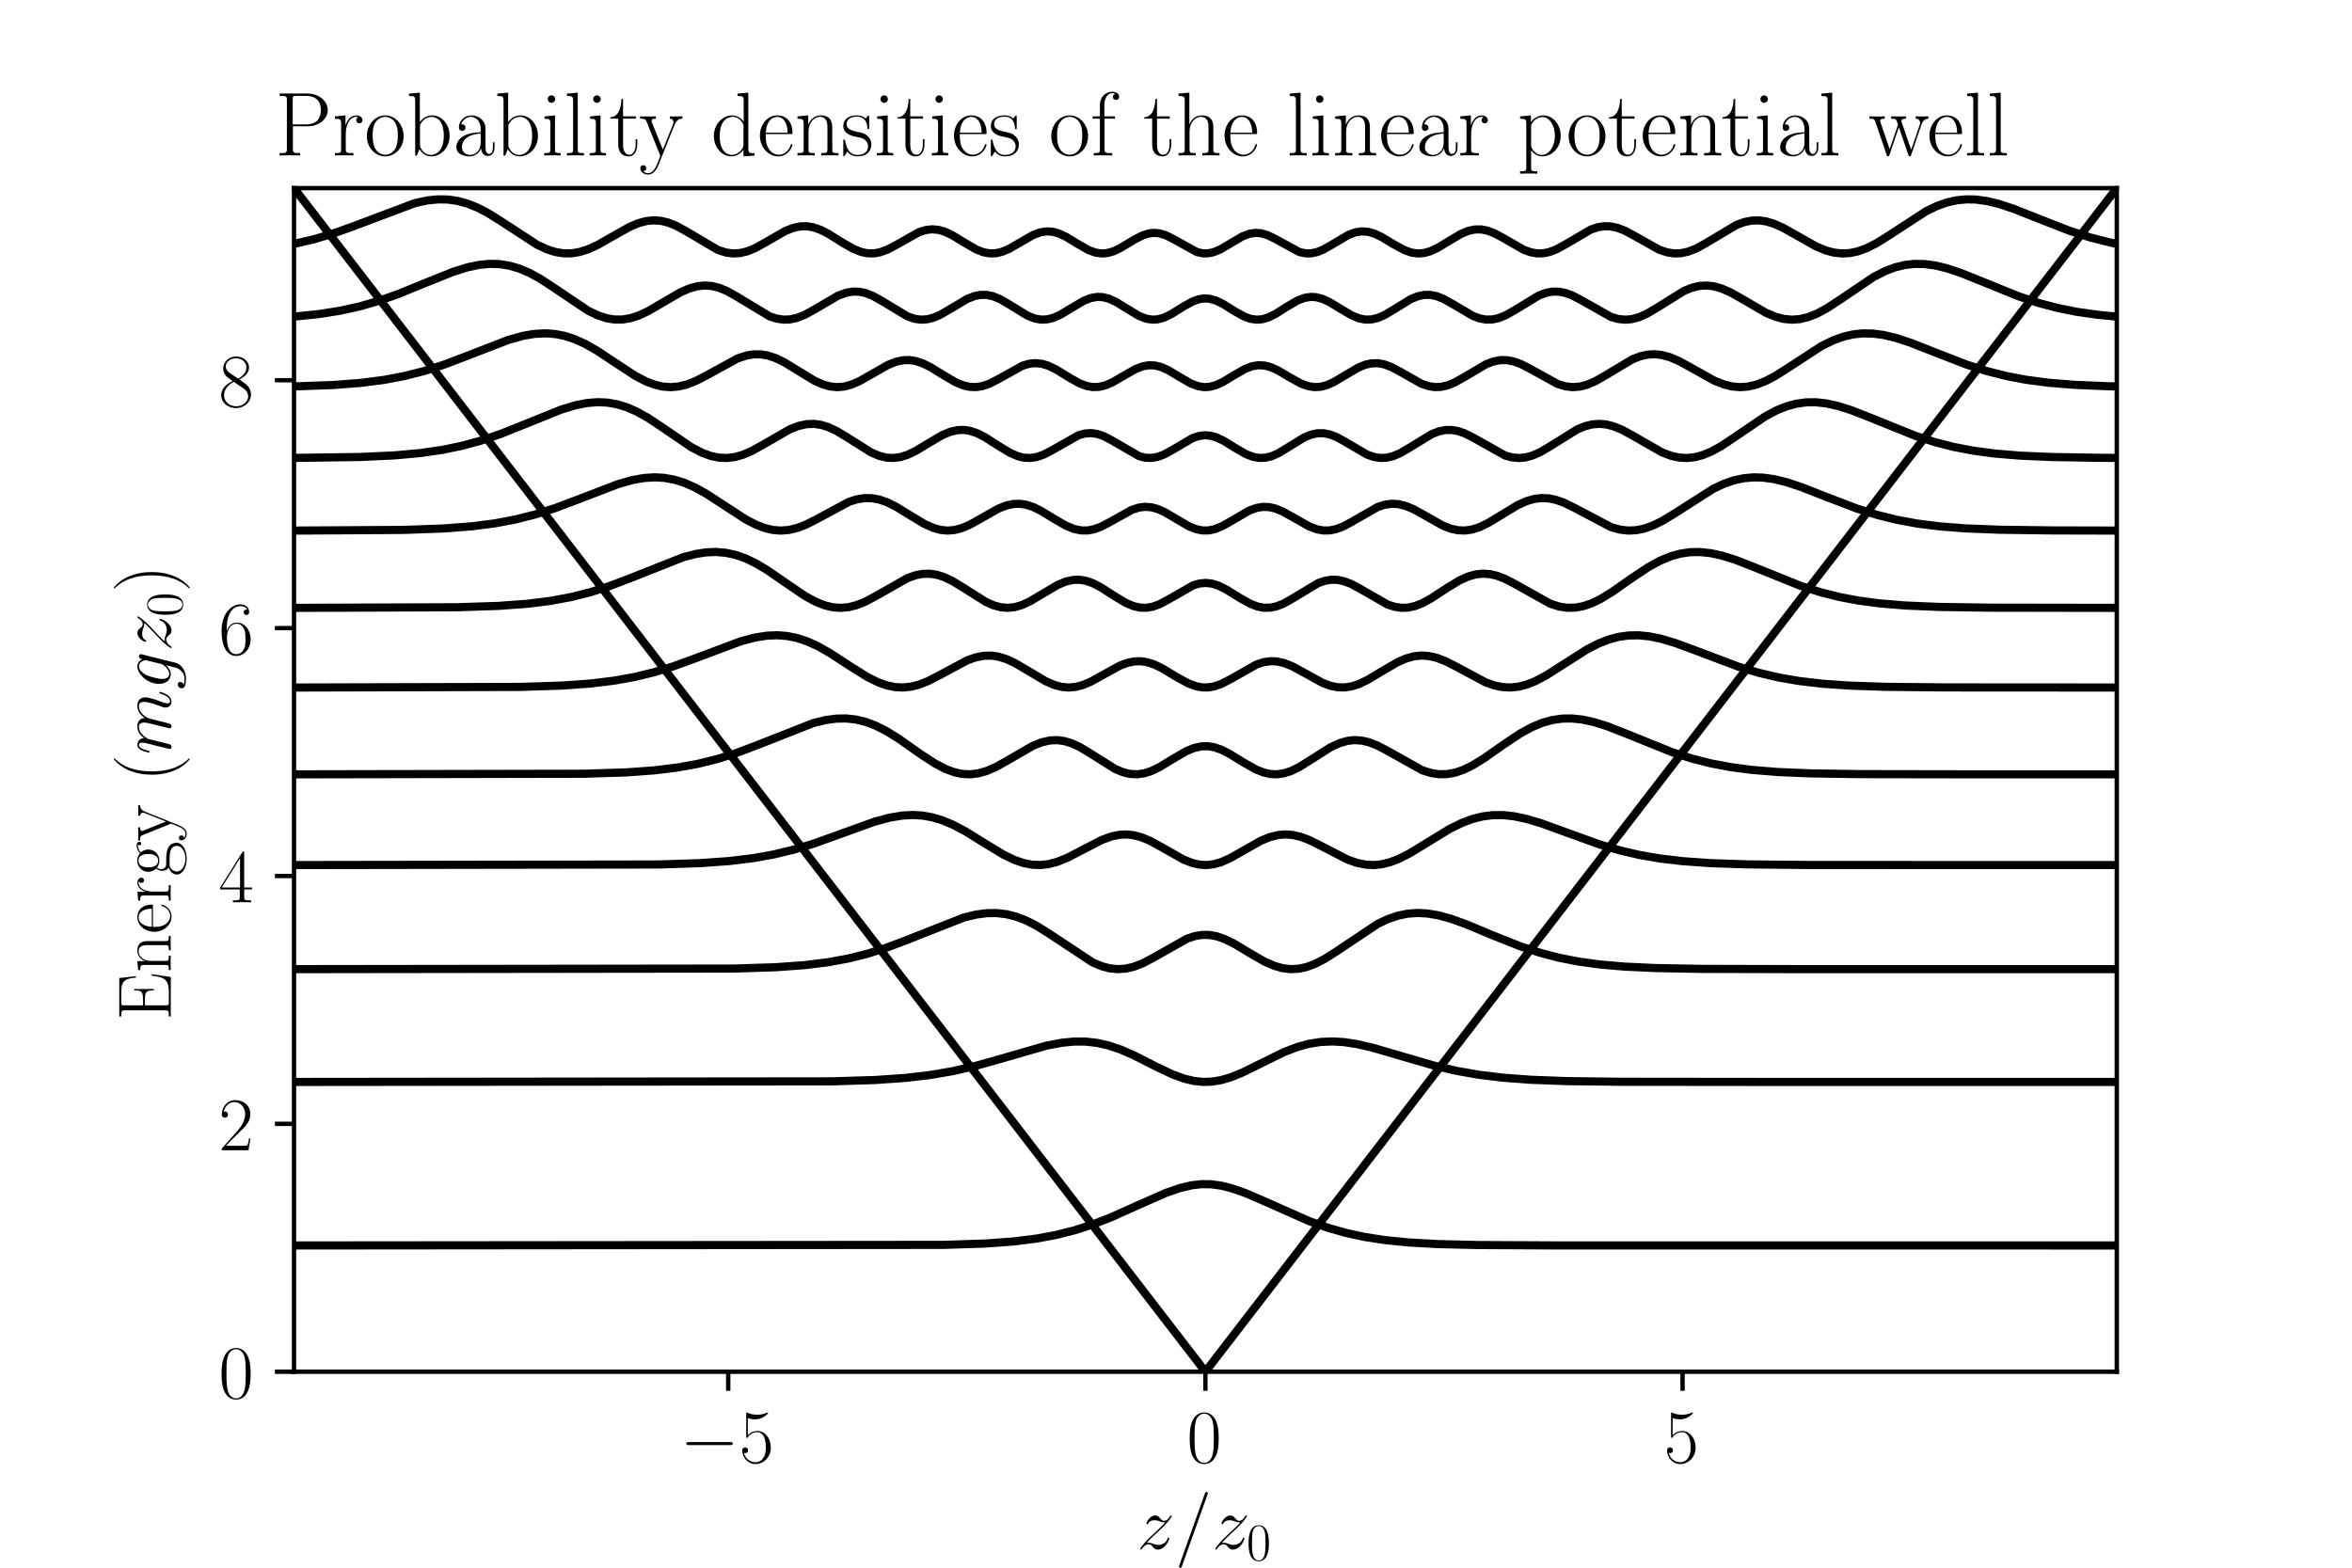 <?xml version="1.0" encoding="utf-8" standalone="no"?>
<!DOCTYPE svg PUBLIC "-//W3C//DTD SVG 1.1//EN"
  "http://www.w3.org/Graphics/SVG/1.1/DTD/svg11.dtd">
<!-- Created with matplotlib (https://matplotlib.org/) -->
<svg height="288pt" version="1.1" viewBox="0 0 432 288" width="432pt" xmlns="http://www.w3.org/2000/svg" xmlns:xlink="http://www.w3.org/1999/xlink">
 <defs>
  <style type="text/css">
*{stroke-linecap:butt;stroke-linejoin:round;}
  </style>
 </defs>
 <g id="figure_1">
  <g id="patch_1">
   <path d="M 0 288 
L 432 288 
L 432 0 
L 0 0 
z
" style="fill:#ffffff;"/>
  </g>
  <g id="axes_1">
   <g id="patch_2">
    <path d="M 54 252 
L 388.8 252 
L 388.8 34.56 
L 54 34.56 
z
" style="fill:#ffffff;"/>
   </g>
   <g id="matplotlib.axis_1">
    <g id="xtick_1">
     <g id="line2d_1">
      <defs>
       <path d="M 0 0 
L 0 3.5 
" id="md94605d45c" style="stroke:#000000;stroke-width:0.8;"/>
      </defs>
      <g>
       <use style="stroke:#000000;stroke-width:0.8;" x="133.756" xlink:href="#md94605d45c" y="252"/>
      </g>
     </g>
     <g id="text_1">
      <!-- $-5$ -->
      <defs>
       <path d="M 65.906 23 
C 67.594 23 69.406 23 69.406 25 
C 69.406 27 67.594 27 65.906 27 
L 11.797 27 
C 10.094 27 8.297 27 8.297 25 
C 8.297 23 10.094 23 11.797 23 
z
" id="CMSY10-0"/>
       <path d="M 11.406 58.594 
C 12.406 58.188 16.5 56.891 20.703 56.891 
C 30 56.891 35.094 61.891 38 64.688 
C 38 65.484 38 66 37.406 66 
C 37.297 66 37.094 66 36.297 65.594 
C 32.797 64.094 28.703 63 23.703 63 
C 20.703 63 16.203 63.359 11.297 65.484 
C 10.203 66 10 66 9.906 66 
C 9.406 66 9.297 65.891 9.297 63.906 
L 9.297 34.859 
C 9.297 33.016 9.297 32.5 10.297 32.5 
C 10.797 32.5 11 32.703 11.5 33.422 
C 14.703 38.047 19.094 40 24.094 40 
C 27.594 40 35.094 37.734 35.094 20.203 
C 35.094 16.984 35.094 11.188 32.094 6.594 
C 29.594 2.484 25.703 0.391 21.406 0.391 
C 14.797 0.391 8.094 4.984 6.297 12.688 
C 6.703 12.594 7.5 12.391 7.906 12.391 
C 9.203 12.391 11.703 13.094 11.703 16.188 
C 11.703 18.891 9.797 20 7.906 20 
C 5.594 20 4.094 18.594 4.094 15.797 
C 4.094 7.094 11 -2 21.594 -2 
C 31.906 -2 41.703 6.891 41.703 19.797 
C 41.703 32.094 33.906 41.594 24.203 41.594 
C 19.094 41.594 14.797 39.688 11.406 36 
z
" id="CMR17-53"/>
      </defs>
      <g transform="translate(124.918 268.686)scale(0.14 -0.14)">
       <use transform="scale(0.996)" xlink:href="#CMSY10-0"/>
       <use transform="translate(77.487 0)scale(0.996)" xlink:href="#CMR17-53"/>
      </g>
     </g>
    </g>
    <g id="xtick_2">
     <g id="line2d_2">
      <g>
       <use style="stroke:#000000;stroke-width:0.8;" x="221.4" xlink:href="#md94605d45c" y="252"/>
      </g>
     </g>
     <g id="text_2">
      <!-- $0$ -->
      <defs>
       <path d="M 42 31.844 
C 42 37.969 41.906 48.422 37.703 56.453 
C 34 63.484 28.094 66 22.906 66 
C 18.094 66 12 63.781 8.203 56.562 
C 4.203 49.016 3.797 39.672 3.797 31.844 
C 3.797 26.109 3.906 17.375 7 9.734 
C 11.297 -0.609 19 -2 22.906 -2 
C 27.5 -2 34.5 -0.109 38.594 9.438 
C 41.594 16.375 42 24.5 42 31.844 
z
M 22.906 -0.406 
C 16.5 -0.406 12.703 5.125 11.297 12.75 
C 10.203 18.688 10.203 27.328 10.203 32.953 
C 10.203 40.688 10.203 47.109 11.5 53.234 
C 13.406 61.781 19 64.391 22.906 64.391 
C 27 64.391 32.297 61.672 34.203 53.438 
C 35.5 47.719 35.594 40.984 35.594 32.953 
C 35.594 26.422 35.594 18.375 34.406 12.453 
C 32.297 1.5 26.406 -0.406 22.906 -0.406 
z
" id="CMR17-48"/>
      </defs>
      <g transform="translate(217.986 268.686)scale(0.14 -0.14)">
       <use transform="scale(0.996)" xlink:href="#CMR17-48"/>
      </g>
     </g>
    </g>
    <g id="xtick_3">
     <g id="line2d_3">
      <g>
       <use style="stroke:#000000;stroke-width:0.8;" x="309.044" xlink:href="#md94605d45c" y="252"/>
      </g>
     </g>
     <g id="text_3">
      <!-- $5$ -->
      <g transform="translate(305.63 268.686)scale(0.14 -0.14)">
       <use transform="scale(0.996)" xlink:href="#CMR17-53"/>
      </g>
     </g>
    </g>
    <g id="text_4">
     <!-- $z/z_0$ -->
     <defs>
      <path d="M 12.703 7.594 
C 17 12.641 20.5 15.859 25.5 20.516 
C 31.5 25.891 34.094 28.469 35.5 30.031 
C 42.5 37.047 46 42.391 46 43.188 
C 46 44 45.203 44 45 44 
C 44.297 44 44.094 43.594 43.594 42.891 
C 41.094 38.594 38.703 37 36.094 37 
C 34 37 32.906 37.547 31 39.797 
C 28.906 42.297 27.203 44 24.297 44 
C 17 44 12.594 35.391 12.594 33.234 
C 12.594 32.922 12.703 32.297 13.594 32.297 
C 14.406 32.297 14.5 32.719 14.797 33.438 
C 16.5 37.297 21.297 37.734 23.203 37.734 
C 25.297 37.734 27.297 37.297 29.406 36.594 
C 33.203 34.984 34.797 34.984 35.797 34.984 
C 36.5 34.984 36.906 34.984 37.406 35.094 
C 34.094 31.062 28.703 26.094 24.203 21.859 
L 14.094 12.234 
C 8 5.938 4.297 0.5 4.297 -0.203 
C 4.297 -0.812 4.797 -1 5.406 -1 
C 6 -1 6.094 -0.906 6.797 0.297 
C 8.406 2.797 11.594 6 15.297 6 
C 17.406 6 18.406 5.562 20.406 3.297 
C 22.297 1.094 24 -1 27.203 -1 
C 37 -1 42.594 11.297 42.594 13.688 
C 42.594 14.094 42.5 14.719 41.5 14.719 
C 40.703 14.719 40.594 14.297 40.297 13.266 
C 38.094 7.188 32.203 5.25 28.297 5.25 
C 26.203 5.25 24.203 5.688 22.094 6.391 
C 18.094 8 17 8 15.703 8 
C 14.703 8 13.594 8 12.703 7.594 
z
" id="CMMI12-122"/>
      <path d="M 42.906 71.297 
C 42.906 71.391 43.5 72.891 43.5 73.094 
C 43.5 74.297 42.5 75 41.703 75 
C 41.203 75 40.297 75 39.5 72.797 
L 6 -21.312 
C 6 -21.406 5.406 -22.906 5.406 -23.109 
C 5.406 -24.312 6.406 -25 7.203 -25 
C 7.797 -25 8.703 -24.906 9.406 -22.812 
z
" id="CMMI12-61"/>
     </defs>
     <g transform="translate(208.822 286.634)scale(0.14 -0.14)">
      <use transform="translate(0 14.944)scale(0.996)" xlink:href="#CMMI12-122"/>
      <use transform="translate(49.755 14.944)scale(0.996)" xlink:href="#CMMI12-61"/>
      <use transform="translate(98.53 14.944)scale(0.996)" xlink:href="#CMMI12-122"/>
      <use transform="translate(143.846 0)scale(0.697)" xlink:href="#CMR17-48"/>
     </g>
    </g>
   </g>
   <g id="matplotlib.axis_2">
    <g id="ytick_1">
     <g id="line2d_4">
      <defs>
       <path d="M 0 0 
L -3.5 0 
" id="md2add323b4" style="stroke:#000000;stroke-width:0.8;"/>
      </defs>
      <g>
       <use style="stroke:#000000;stroke-width:0.8;" x="54" xlink:href="#md2add323b4" y="252"/>
      </g>
     </g>
     <g id="text_5">
      <!-- $0$ -->
      <g transform="translate(40.172 256.843)scale(0.14 -0.14)">
       <use transform="scale(0.996)" xlink:href="#CMR17-48"/>
      </g>
     </g>
    </g>
    <g id="ytick_2">
     <g id="line2d_5">
      <g>
       <use style="stroke:#000000;stroke-width:0.8;" x="54" xlink:href="#md2add323b4" y="206.463"/>
      </g>
     </g>
     <g id="text_6">
      <!-- $2$ -->
      <defs>
       <path d="M 41.703 15.469 
L 39.906 15.469 
C 38.906 8.391 38.094 7.188 37.703 6.594 
C 37.203 5.797 30 5.797 28.594 5.797 
L 9.406 5.797 
C 13 9.688 20 16.766 28.5 24.938 
C 34.594 30.719 41.703 37.5 41.703 47.391 
C 41.703 59.188 32.297 66 21.797 66 
C 10.797 66 4.094 56.297 4.094 47.297 
C 4.094 43.391 7 42.891 8.203 42.891 
C 9.203 42.891 12.203 43.484 12.203 46.984 
C 12.203 50.094 9.594 51 8.203 51 
C 7.594 51 7 50.891 6.594 50.688 
C 8.5 59.188 14.297 63.391 20.406 63.391 
C 29.094 63.391 34.797 56.5 34.797 47.391 
C 34.797 38.703 29.703 31.219 24 24.734 
L 4.094 2.297 
L 4.094 0 
L 39.297 0 
z
" id="CMR17-50"/>
      </defs>
      <g transform="translate(40.172 211.306)scale(0.14 -0.14)">
       <use transform="scale(0.996)" xlink:href="#CMR17-50"/>
      </g>
     </g>
    </g>
    <g id="ytick_3">
     <g id="line2d_6">
      <g>
       <use style="stroke:#000000;stroke-width:0.8;" x="54" xlink:href="#md2add323b4" y="160.926"/>
      </g>
     </g>
     <g id="text_7">
      <!-- $4$ -->
      <defs>
       <path d="M 33.594 64.797 
C 33.594 66.891 33.5 67 31.703 67 
L 2 19.594 
L 2 17 
L 27.797 17 
L 27.797 7.188 
C 27.797 3.594 27.594 2.594 20.594 2.594 
L 18.703 2.594 
L 18.703 0 
C 21.906 0.188 27.297 0.188 30.703 0.188 
C 34.094 0.188 39.5 0.188 42.703 0 
L 42.703 2.594 
L 40.797 2.594 
C 33.797 2.594 33.594 3.594 33.594 7.188 
L 33.594 17 
L 43.797 17 
L 43.797 19.594 
L 33.594 19.594 
z
M 28.094 58.172 
L 28.094 19.594 
L 4 19.594 
z
" id="CMR17-52"/>
      </defs>
      <g transform="translate(40.172 165.769)scale(0.14 -0.14)">
       <use transform="scale(0.996)" xlink:href="#CMR17-52"/>
      </g>
     </g>
    </g>
    <g id="ytick_4">
     <g id="line2d_7">
      <g>
       <use style="stroke:#000000;stroke-width:0.8;" x="54" xlink:href="#md2add323b4" y="115.388"/>
      </g>
     </g>
     <g id="text_8">
      <!-- $6$ -->
      <defs>
       <path d="M 10.594 34.344 
C 10.594 58 21.797 63.688 28.297 63.688 
C 30.406 63.688 35.5 63.266 37.5 59.094 
C 35.906 59.094 32.906 59.094 32.906 55.594 
C 32.906 52.891 35.094 52 36.5 52 
C 37.406 52 40.094 52.391 40.094 55.797 
C 40.094 62.297 35.094 66 28.203 66 
C 16.297 66 3.797 53.297 3.797 31.422 
C 3.797 4.016 15.094 -2 23.094 -2 
C 32.797 -2 42 6.734 42 20.234 
C 42 32.828 33.906 42 23.703 42 
C 17.594 42 13.094 37.969 10.594 30.922 
z
M 23.094 0.391 
C 10.797 0.391 10.797 18.938 10.797 22.656 
C 10.797 29.906 14.203 40.391 23.5 40.391 
C 25.203 40.391 30.094 40.391 33.406 33.438 
C 35.203 29.516 35.203 25.375 35.203 20.344 
C 35.203 14.906 35.203 10.875 33.094 6.844 
C 30.906 2.703 27.703 0.391 23.094 0.391 
z
" id="CMR17-54"/>
      </defs>
      <g transform="translate(40.172 120.231)scale(0.14 -0.14)">
       <use transform="scale(0.996)" xlink:href="#CMR17-54"/>
      </g>
     </g>
    </g>
    <g id="ytick_5">
     <g id="line2d_8">
      <g>
       <use style="stroke:#000000;stroke-width:0.8;" x="54" xlink:href="#md2add323b4" y="69.851"/>
      </g>
     </g>
     <g id="text_9">
      <!-- $8$ -->
      <defs>
       <path d="M 27.203 35.766 
C 33.5 38.969 39.906 43.797 39.906 51.531 
C 39.906 60.688 31.094 66 23 66 
C 13.906 66 5.906 59.375 5.906 50.234 
C 5.906 47.719 6.5 43.391 10.406 39.578 
C 11.406 38.578 15.594 35.562 18.297 33.656 
C 13.797 31.344 3.297 25.812 3.297 14.766 
C 3.297 4.406 13.094 -2 22.797 -2 
C 33.5 -2 42.5 5.719 42.5 15.969 
C 42.5 25.109 36.406 29.328 32.406 32.047 
z
M 14.094 44.609 
C 13.297 45.109 9.297 48.219 9.297 52.938 
C 9.297 59.078 15.594 63.688 22.797 63.688 
C 30.703 63.688 36.5 58.062 36.5 51.531 
C 36.5 42.188 26.094 36.859 25.594 36.859 
C 25.5 36.859 25.406 36.859 24.594 37.469 
z
M 32.5 24 
C 34 22.906 38.797 19.578 38.797 13.453 
C 38.797 6.016 31.406 0.391 23 0.391 
C 13.906 0.391 7 6.922 7 14.859 
C 7 22.797 13.094 29.438 20 32.547 
z
" id="CMR17-56"/>
      </defs>
      <g transform="translate(40.172 74.694)scale(0.14 -0.14)">
       <use transform="scale(0.996)" xlink:href="#CMR17-56"/>
      </g>
     </g>
    </g>
    <g id="text_10">
     <!-- Energy ($mgz_0$) -->
     <defs>
      <path d="M 60.703 25.219 
L 58.906 25.219 
C 56.703 10.562 55.406 2.594 37.797 2.594 
L 23.906 2.594 
C 19.906 2.594 19.703 3.094 19.703 6.484 
L 19.703 34 
L 29.094 34 
C 38.5 34 39.406 30.609 39.406 22.328 
L 41.203 22.328 
L 41.203 48.219 
L 39.406 48.219 
C 39.406 39.969 38.5 36.594 29.094 36.594 
L 19.703 36.594 
L 19.703 61.312 
C 19.703 64.703 19.906 65.188 23.906 65.188 
L 37.594 65.188 
C 53.094 65.188 54.906 59.031 56.297 45.828 
L 58.094 45.828 
L 55.703 67.797 
L 5.094 67.797 
L 5.094 65.188 
C 12 65.188 13.094 65.188 13.094 60.719 
L 13.094 7.078 
C 13.094 2.594 12 2.594 5.094 2.594 
L 5.094 0 
L 57.094 0 
z
" id="CMR17-69"/>
      <path d="M 41.5 30.531 
C 41.5 35.656 40.5 44 28.703 44 
C 20.797 44 16.703 37.875 15.203 33.844 
L 15.094 33.844 
L 15.094 44 
L 3.297 42.891 
L 3.297 40.281 
C 9.203 40.281 10.094 39.688 10.094 34.859 
L 10.094 6.922 
C 10.094 3.094 9.703 2.594 3.297 2.594 
L 3.297 0 
C 5.703 0.188 10.094 0.188 12.703 0.188 
C 15.297 0.188 19.797 0.188 22.203 0 
L 22.203 2.594 
C 15.797 2.594 15.406 3 15.406 6.922 
L 15.406 26.219 
C 15.406 35.453 21 42.391 28 42.391 
C 35.406 42.391 36.203 35.766 36.203 30.938 
L 36.203 6.922 
C 36.203 3.094 35.797 2.594 29.406 2.594 
L 29.406 0 
C 31.797 0.188 36.203 0.188 38.797 0.188 
C 41.406 0.188 45.906 0.188 48.297 0 
L 48.297 2.594 
C 41.906 2.594 41.5 3 41.5 6.922 
z
" id="CMR17-110"/>
      <path d="M 38.094 23.484 
C 38.5 23.891 38.5 24.094 38.5 25.094 
C 38.5 35.172 33.094 44 21.703 44 
C 11.094 44 2.703 33.984 2.703 21.781 
C 2.703 8.656 12.203 -1 22.797 -1 
C 34 -1 38.406 9.672 38.406 11.797 
C 38.406 12.5 37.797 12.5 37.594 12.5 
C 36.906 12.5 36.797 12.297 36.406 11.078 
C 34.203 4.219 28.703 0.797 23.5 0.797 
C 19.203 0.797 14.906 3.219 12.203 7.656 
C 9.094 12.797 9.094 18.75 9.094 23.484 
z
M 9.203 25 
C 9.906 39.234 17.594 42.391 21.594 42.391 
C 28.406 42.391 33 36.062 33.094 25 
z
" id="CMR17-101"/>
      <path d="M 15 23.703 
C 15 33.344 19.094 42.391 26.594 42.391 
C 27.297 42.391 28 42.297 28.703 41.984 
C 28.703 41.984 26.5 41.281 26.5 38.672 
C 26.5 36.266 28.406 35.266 29.906 35.266 
C 31.094 35.266 33.297 35.969 33.297 38.781 
C 33.297 41.984 30.094 44 26.703 44 
C 19.094 44 15.797 36.562 14.797 33.047 
L 14.703 33.047 
L 14.703 44 
L 3.094 42.891 
L 3.094 40.281 
C 9 40.281 9.906 39.688 9.906 34.859 
L 9.906 6.922 
C 9.906 3.094 9.5 2.594 3.094 2.594 
L 3.094 0 
C 5.5 0.188 10.094 0.188 12.703 0.188 
C 15.594 0.188 20.703 0.188 23.406 0 
L 23.406 2.594 
C 16.203 2.594 15 2.594 15 7.109 
z
" id="CMR17-114"/>
      <path d="M 11.094 18.203 
C 13 16.688 16.297 15 20.297 15 
C 28.203 15 35 21.234 35 29.609 
C 35 32.234 34.203 36.266 31.203 39.391 
C 34 42.391 38.094 43.391 40.406 43.391 
C 40.797 43.391 41.406 43.391 41.906 43.094 
C 41.5 42.984 40.594 42.594 40.594 40.984 
C 40.594 39.688 41.5 38.797 42.797 38.797 
C 44.297 38.797 45.094 39.797 45.094 41.094 
C 45.094 42.984 43.594 45 40.406 45 
C 36.406 45 32.906 43.094 30.094 40.484 
C 27.094 43.188 23.5 44.188 20.297 44.188 
C 12.406 44.188 5.594 37.984 5.594 29.609 
C 5.594 23.859 8.906 20.219 9.906 19.219 
C 6.906 15.688 6.906 11.594 6.906 11.094 
C 6.906 8.5 7.906 4.688 11.297 2.594 
C 6.094 1.281 2 -2.875 2 -8.078 
C 2 -15.562 11.5 -21 22.906 -21 
C 33.906 -21 43.797 -15.766 43.797 -7.969 
C 43.797 6 29 6 21.297 6 
C 19 6 14.906 6 14.406 6.094 
C 11.297 6.594 9.203 9.391 9.203 12.891 
C 9.203 13.797 9.203 16 11.094 18.203 
z
M 20.297 16.688 
C 11.5 16.688 11.5 27.594 11.5 29.609 
C 11.5 31.625 11.5 42.484 20.297 42.484 
C 29.094 42.484 29.094 31.625 29.094 29.609 
C 29.094 27.594 29.094 16.688 20.297 16.688 
z
M 22.906 -19.312 
C 12.906 -19.312 6 -13.797 6 -8.078 
C 6 -4.859 7.703 -1.844 9.906 -0.172 
C 12.406 1.594 13.406 1.594 20.203 1.594 
C 28.406 1.594 39.797 1.594 39.797 -8.078 
C 39.797 -13.797 32.906 -19.312 22.906 -19.312 
z
" id="CMR17-103"/>
      <path d="M 39 34.109 
C 41.5 40.297 46 40.391 47.406 40.391 
L 47.406 43 
C 45.5 42.891 43 42.797 41.094 42.797 
C 39 42.797 35.703 42.797 33.703 43 
L 33.703 40.391 
C 37.5 40.094 37.594 37.25 37.594 36.438 
C 37.594 35.438 37.406 34.922 36.906 33.719 
L 26 6.391 
L 14.094 35.938 
C 13.594 37.156 13.594 37.859 13.594 37.969 
C 13.594 40.188 15.906 40.391 18.297 40.391 
L 18.297 43 
C 15.906 42.797 11.594 42.797 9.094 42.797 
C 6.406 42.797 3.203 42.797 1 43 
L 1 40.391 
C 6.406 40.391 7 39.891 8.297 36.641 
L 23.203 -0.484 
C 18.703 -12.422 16.094 -19.406 9.797 -19.406 
C 8.703 -19.406 6.203 -19.109 4.406 -17.281 
C 6.703 -17.078 7.703 -15.656 7.703 -13.938 
C 7.703 -12.219 6.5 -10.703 4.5 -10.703 
C 2.297 -10.703 1.203 -12.219 1.203 -14.047 
C 1.203 -18.094 5.297 -21 9.797 -21 
C 15.594 -21 19.203 -15.359 21.203 -10.297 
z
" id="CMR17-121"/>
      <path d="M 30.594 -24.406 
C 30.594 -24.312 30.594 -24.109 30.297 -23.812 
C 25.703 -19.109 13.406 -6.297 13.406 24.938 
C 13.406 56.172 25.5 68.875 30.406 73.891 
C 30.406 73.984 30.594 74.188 30.594 74.484 
C 30.594 74.797 30.297 75 29.906 75 
C 28.797 75 20.297 67.578 15.406 56.562 
C 10.406 45.453 9 34.656 9 25.047 
C 9 17.828 9.703 5.625 15.703 -7.297 
C 20.5 -17.703 28.703 -25 29.906 -25 
C 30.406 -25 30.594 -24.812 30.594 -24.406 
z
" id="CMR17-40"/>
      <path d="M 20.594 29.219 
C 20.797 29.828 23.297 34.812 27 38 
C 29.594 40.391 33 41.984 36.906 41.984 
C 40.906 41.984 42.297 39 42.297 35.016 
C 42.297 34.406 42.297 32.422 41.094 27.734 
L 38.594 17.453 
C 37.797 14.453 35.906 7.078 35.703 5.984 
C 35.297 4.484 34.703 1.891 34.703 1.484 
C 34.703 0.094 35.797 -1 37.297 -1 
C 40.297 -1 40.797 1.297 41.703 4.891 
L 47.703 28.719 
C 47.906 29.531 53.094 41.984 64.094 41.984 
C 68.094 41.984 69.5 39 69.5 35.016 
C 69.5 29.422 65.594 18.547 63.406 12.562 
C 62.5 10.172 62 8.875 62 7.078 
C 62 2.594 65.094 -1 69.906 -1 
C 79.203 -1 82.703 13.656 82.703 14.266 
C 82.703 14.766 82.297 15.156 81.703 15.156 
C 80.797 15.156 80.703 14.859 80.203 13.156 
C 77.906 5.188 74.203 1 70.203 1 
C 69.203 1 67.594 1.094 67.594 4.281 
C 67.594 6.875 68.797 10.078 69.203 11.172 
C 71 15.953 75.5 27.734 75.5 33.516 
C 75.5 39.5 72 44 64.406 44 
C 57.703 44 52.297 40.203 48.297 34.312 
C 48 39.703 44.703 44 37.203 44 
C 28.297 44 23.594 37.703 21.797 35.203 
C 21.5 40.891 17.406 44 13 44 
C 10.094 44 7.797 42.594 5.906 38.797 
C 4.094 35.203 2.703 29.125 2.703 28.719 
C 2.703 28.328 3.094 27.828 3.797 27.828 
C 4.594 27.828 4.703 27.922 5.297 30.219 
C 6.797 36.109 8.703 41.984 12.703 41.984 
C 15 41.984 15.797 40.391 15.797 37.406 
C 15.797 35.203 14.797 31.312 14.094 28.234 
L 11.297 17.453 
C 10.906 15.562 9.797 11.062 9.297 9.266 
C 8.594 6.672 7.5 1.984 7.5 1.484 
C 7.5 0.094 8.594 -1 10.094 -1 
C 11.297 -1 12.703 -0.406 13.5 1.094 
C 13.703 1.594 14.594 5.078 15.094 7.078 
L 17.297 16.062 
z
" id="CMMI12-109"/>
      <path d="M 33.797 12.672 
C 33.406 11.062 33.203 10.672 31.906 9.172 
C 27.797 3.891 23.594 2 20.5 2 
C 17.203 2 14.094 4.578 14.094 11.469 
C 14.094 16.75 17.094 27.922 19.297 32.422 
C 22.203 38 26.703 41.984 30.906 41.984 
C 37.5 41.984 38.797 33.812 38.797 33.219 
L 38.5 31.812 
z
M 40 37.406 
C 38.703 40.297 35.906 44 30.906 44 
C 20 44 7.594 30.328 7.594 15.453 
C 7.594 5.078 13.906 0 20.297 0 
C 25.594 0 30.297 4.188 32.094 6.188 
L 29.906 -2.75 
C 28.5 -8.125 27.906 -10.578 24.297 -14 
C 20.203 -18 16.406 -18 14.203 -18 
C 11.203 -18 8.703 -17.812 6.203 -17.031 
C 9.406 -16.156 10.203 -13.406 10.203 -12.328 
C 10.203 -10.766 9 -9.203 6.797 -9.203 
C 4.406 -9.203 1.797 -11.156 1.797 -14.391 
C 1.797 -18.406 5.906 -20 14.406 -20 
C 27.297 -20 34 -11.844 35.297 -6.562 
L 46.406 37.906 
C 46.703 39.094 46.703 39.297 46.703 39.5 
C 46.703 40.891 45.594 42 44.094 42 
C 41.703 42 40.297 40 40 37.312 
z
" id="CMMI12-103"/>
      <path d="M 26.297 24.938 
C 26.297 32.141 25.594 44.359 19.594 57.266 
C 14.797 67.688 6.594 75 5.406 75 
C 5.094 75 4.703 74.891 4.703 74.391 
C 4.703 74.188 4.797 74.094 4.906 73.891 
C 9.703 68.875 21.906 56.172 21.906 25.047 
C 21.906 -6.188 9.797 -18.906 4.906 -23.906 
C 4.797 -24.109 4.703 -24.203 4.703 -24.406 
C 4.703 -24.906 5.094 -25 5.406 -25 
C 6.5 -25 15 -17.609 19.906 -6.594 
C 24.906 4.516 26.297 15.328 26.297 24.938 
z
" id="CMR17-41"/>
     </defs>
     <g transform="translate(33.459 187.438)rotate(-90)scale(0.14 -0.14)">
      <use transform="translate(0 14.944)scale(0.996)" xlink:href="#CMR17-69"/>
      <use transform="translate(62.586 14.944)scale(0.996)" xlink:href="#CMR17-110"/>
      <use transform="translate(113.482 14.944)scale(0.996)" xlink:href="#CMR17-101"/>
      <use transform="translate(153.967 14.944)scale(0.996)" xlink:href="#CMR17-114"/>
      <use transform="translate(189.248 14.944)scale(0.996)" xlink:href="#CMR17-103"/>
      <use transform="translate(234.939 14.944)scale(0.996)" xlink:href="#CMR17-121"/>
      <use transform="translate(313.307 14.944)scale(0.996)" xlink:href="#CMR17-40"/>
      <use transform="translate(348.588 14.944)scale(0.996)" xlink:href="#CMMI12-109"/>
      <use transform="translate(433.915 14.944)scale(0.996)" xlink:href="#CMMI12-103"/>
      <use transform="translate(484.201 14.944)scale(0.996)" xlink:href="#CMMI12-122"/>
      <use transform="translate(529.517 0)scale(0.697)" xlink:href="#CMR17-48"/>
      <use transform="translate(561.998 14.944)scale(0.996)" xlink:href="#CMR17-41"/>
     </g>
    </g>
   </g>
   <g id="line2d_9">
    <path clip-path="url(#peedc004746)" d="M 54 228.804 
L 173.396 228.694 
L 180.92 228.452 
L 186.154 228.07 
L 190.406 227.538 
L 194.004 226.868 
L 197.439 225.999 
L 200.71 224.941 
L 204.145 223.597 
L 208.724 221.54 
L 214.122 219.153 
L 216.739 218.251 
L 218.865 217.752 
L 220.664 217.545 
L 222.463 217.566 
L 224.262 217.812 
L 226.225 218.299 
L 228.678 219.153 
L 231.949 220.557 
L 240.454 224.329 
L 243.889 225.551 
L 247.16 226.484 
L 250.595 227.231 
L 254.357 227.814 
L 258.609 228.242 
L 264.006 228.547 
L 271.53 228.726 
L 285.759 228.798 
L 388.8 228.804 
L 388.8 228.804 
" style="fill:none;stroke:#000000;stroke-linecap:square;stroke-width:1.5;"/>
   </g>
   <g id="line2d_10">
    <path clip-path="url(#peedc004746)" d="M 54 198.765 
L 152.788 198.656 
L 160.802 198.407 
L 166.363 198.019 
L 170.943 197.478 
L 175.032 196.773 
L 179.121 195.836 
L 183.7 194.548 
L 192.205 192.097 
L 194.986 191.567 
L 197.275 191.344 
L 199.402 191.351 
L 201.528 191.593 
L 203.654 192.078 
L 205.78 192.795 
L 208.234 193.861 
L 212.323 195.934 
L 215.43 197.405 
L 217.556 198.173 
L 219.356 198.593 
L 220.991 198.758 
L 222.627 198.702 
L 224.262 198.431 
L 226.061 197.908 
L 228.188 197.048 
L 231.295 195.513 
L 235.875 193.265 
L 238.328 192.328 
L 240.454 191.751 
L 242.581 191.416 
L 244.707 191.32 
L 246.833 191.444 
L 249.286 191.818 
L 252.23 192.506 
L 256.646 193.8 
L 263.516 195.794 
L 267.605 196.74 
L 271.694 197.454 
L 276.11 197.988 
L 281.18 198.365 
L 287.722 198.61 
L 297.699 198.734 
L 324.849 198.764 
L 388.8 198.765 
L 388.8 198.765 
" style="fill:none;stroke:#000000;stroke-linecap:square;stroke-width:1.5;"/>
   </g>
   <g id="line2d_11">
    <path clip-path="url(#peedc004746)" d="M 54 178.043 
L 134.797 177.935 
L 142.484 177.689 
L 147.718 177.312 
L 151.97 176.79 
L 155.732 176.105 
L 159.167 175.257 
L 162.601 174.182 
L 166.363 172.765 
L 176.994 168.571 
L 179.284 168.015 
L 181.247 167.759 
L 183.046 167.739 
L 184.845 167.947 
L 186.644 168.396 
L 188.443 169.084 
L 190.406 170.086 
L 192.696 171.521 
L 200.71 176.819 
L 202.346 177.502 
L 203.818 177.891 
L 205.29 178.042 
L 206.762 177.944 
L 208.234 177.605 
L 209.869 176.975 
L 211.832 175.946 
L 218.047 172.434 
L 219.519 171.957 
L 220.828 171.748 
L 222.136 171.762 
L 223.444 171.998 
L 224.916 172.501 
L 226.716 173.385 
L 229.496 175.059 
L 232.277 176.66 
L 234.076 177.442 
L 235.548 177.857 
L 237.02 178.037 
L 238.492 177.969 
L 239.964 177.657 
L 241.436 177.121 
L 243.235 176.208 
L 245.361 174.862 
L 253.048 169.725 
L 255.011 168.807 
L 256.81 168.205 
L 258.609 167.844 
L 260.408 167.72 
L 262.207 167.819 
L 264.17 168.149 
L 266.46 168.771 
L 269.24 169.769 
L 274.311 171.886 
L 279.217 173.834 
L 282.815 175.022 
L 286.25 175.923 
L 289.848 176.634 
L 293.774 177.176 
L 298.353 177.575 
L 304.078 177.841 
L 312.583 177.993 
L 331.228 178.042 
L 388.8 178.043 
L 388.8 178.043 
" style="fill:none;stroke:#000000;stroke-linecap:square;stroke-width:1.5;"/>
   </g>
   <g id="line2d_12">
    <path clip-path="url(#peedc004746)" d="M 54 158.923 
L 120.895 158.813 
L 128.582 158.568 
L 133.979 158.182 
L 138.395 157.642 
L 142.157 156.966 
L 145.755 156.098 
L 149.517 154.957 
L 154.097 153.311 
L 160.639 150.95 
L 163.419 150.205 
L 165.709 149.827 
L 167.672 149.722 
L 169.471 149.831 
L 171.27 150.153 
L 173.069 150.69 
L 175.032 151.509 
L 177.322 152.722 
L 180.593 154.751 
L 184.354 157.03 
L 186.317 157.971 
L 187.953 158.535 
L 189.588 158.857 
L 191.06 158.917 
L 192.532 158.757 
L 194.168 158.334 
L 195.967 157.616 
L 198.42 156.353 
L 202.346 154.314 
L 204.145 153.661 
L 205.617 153.359 
L 206.925 153.296 
L 208.234 153.436 
L 209.706 153.829 
L 211.341 154.52 
L 213.468 155.692 
L 217.393 157.915 
L 219.028 158.554 
L 220.337 158.847 
L 221.645 158.919 
L 222.954 158.762 
L 224.262 158.391 
L 225.898 157.676 
L 228.188 156.38 
L 231.622 154.44 
L 233.258 153.774 
L 234.73 153.408 
L 236.038 153.293 
L 237.347 153.381 
L 238.819 153.709 
L 240.454 154.314 
L 242.581 155.364 
L 247.487 157.904 
L 249.286 158.533 
L 250.922 158.855 
L 252.394 158.918 
L 253.866 158.759 
L 255.338 158.39 
L 256.974 157.76 
L 258.936 156.759 
L 261.717 155.064 
L 266.296 152.262 
L 268.586 151.14 
L 270.549 150.42 
L 272.348 149.98 
L 274.147 149.756 
L 276.11 149.746 
L 278.072 149.958 
L 280.362 150.437 
L 283.143 151.268 
L 287.231 152.754 
L 293.774 155.118 
L 297.536 156.23 
L 301.134 157.067 
L 304.896 157.715 
L 309.148 158.213 
L 314.218 158.568 
L 320.924 158.794 
L 331.719 158.903 
L 367.374 158.923 
L 388.8 158.923 
L 388.8 158.923 
" style="fill:none;stroke:#000000;stroke-linecap:square;stroke-width:1.5;"/>
   </g>
   <g id="line2d_13">
    <path clip-path="url(#peedc004746)" d="M 54 142.253 
L 107.319 142.144 
L 115.007 141.897 
L 120.24 141.518 
L 124.493 140.993 
L 128.255 140.306 
L 131.689 139.457 
L 135.124 138.381 
L 138.886 136.966 
L 149.353 132.844 
L 151.643 132.282 
L 153.606 132.017 
L 155.405 131.986 
L 157.204 132.182 
L 159.003 132.618 
L 160.802 133.292 
L 162.765 134.278 
L 165.055 135.698 
L 169.144 138.574 
L 171.761 140.28 
L 173.723 141.297 
L 175.359 141.89 
L 176.831 142.189 
L 178.303 142.244 
L 179.775 142.052 
L 181.247 141.627 
L 182.882 140.919 
L 185.009 139.733 
L 189.752 136.989 
L 191.387 136.35 
L 192.859 136.026 
L 194.168 135.969 
L 195.476 136.139 
L 196.785 136.528 
L 198.257 137.198 
L 200.219 138.371 
L 204.799 141.249 
L 206.271 141.866 
L 207.579 142.18 
L 208.888 142.245 
L 210.196 142.056 
L 211.505 141.629 
L 212.977 140.915 
L 215.267 139.524 
L 217.884 137.998 
L 219.356 137.398 
L 220.664 137.112 
L 221.809 137.081 
L 222.954 137.261 
L 224.262 137.699 
L 225.734 138.43 
L 228.351 140.04 
L 230.641 141.338 
L 232.113 141.922 
L 233.421 142.204 
L 234.566 142.245 
L 235.875 142.053 
L 237.183 141.623 
L 238.655 140.902 
L 240.781 139.573 
L 244.38 137.285 
L 246.015 136.528 
L 247.487 136.105 
L 248.796 135.963 
L 250.104 136.049 
L 251.413 136.35 
L 252.885 136.914 
L 254.684 137.847 
L 261.226 141.504 
L 262.862 142.016 
L 264.334 142.234 
L 265.806 142.207 
L 267.278 141.935 
L 268.75 141.436 
L 270.385 140.651 
L 272.511 139.355 
L 276.11 136.829 
L 279.217 134.757 
L 281.343 133.593 
L 283.306 132.778 
L 285.105 132.277 
L 286.904 132.016 
L 288.703 131.987 
L 290.666 132.195 
L 292.792 132.66 
L 295.246 133.433 
L 298.68 134.777 
L 307.185 138.209 
L 310.784 139.364 
L 314.218 140.235 
L 317.817 140.917 
L 321.742 141.435 
L 326.485 141.824 
L 332.537 142.079 
L 341.696 142.215 
L 364.103 142.253 
L 388.8 142.253 
L 388.8 142.253 
" style="fill:none;stroke:#000000;stroke-linecap:square;stroke-width:1.5;"/>
   </g>
   <g id="line2d_14">
    <path clip-path="url(#peedc004746)" d="M 54 126.305 
L 95.543 126.194 
L 103.23 125.947 
L 108.464 125.571 
L 112.717 125.054 
L 116.479 124.382 
L 120.077 123.514 
L 123.675 122.413 
L 127.764 120.923 
L 136.105 117.797 
L 138.722 117.112 
L 140.848 116.78 
L 142.811 116.701 
L 144.61 116.846 
L 146.409 117.213 
L 148.208 117.805 
L 150.171 118.69 
L 152.461 119.984 
L 156.059 122.334 
L 159.33 124.377 
L 161.293 125.348 
L 162.929 125.925 
L 164.401 126.226 
L 165.873 126.301 
L 167.345 126.146 
L 168.817 125.77 
L 170.452 125.128 
L 172.578 124.036 
L 177.649 121.311 
L 179.284 120.74 
L 180.756 120.467 
L 182.065 120.441 
L 183.373 120.628 
L 184.845 121.08 
L 186.481 121.838 
L 188.77 123.191 
L 192.042 125.133 
L 193.677 125.84 
L 194.986 126.186 
L 196.294 126.305 
L 197.603 126.184 
L 198.911 125.836 
L 200.383 125.214 
L 202.509 124.038 
L 205.617 122.323 
L 207.089 121.764 
L 208.397 121.499 
L 209.542 121.473 
L 210.687 121.644 
L 211.996 122.067 
L 213.468 122.778 
L 216.084 124.355 
L 218.211 125.523 
L 219.683 126.068 
L 220.828 126.278 
L 221.972 126.278 
L 223.117 126.068 
L 224.426 125.597 
L 226.061 124.746 
L 230.804 122.067 
L 232.113 121.644 
L 233.421 121.464 
L 234.566 121.519 
L 235.875 121.814 
L 237.347 122.4 
L 239.309 123.459 
L 242.908 125.444 
L 244.38 125.992 
L 245.688 126.257 
L 246.997 126.288 
L 248.305 126.082 
L 249.613 125.656 
L 251.249 124.873 
L 253.702 123.396 
L 256.646 121.668 
L 258.282 120.959 
L 259.754 120.562 
L 261.062 120.428 
L 262.371 120.506 
L 263.843 120.833 
L 265.478 121.453 
L 267.441 122.449 
L 272.838 125.343 
L 274.474 125.919 
L 275.946 126.223 
L 277.418 126.302 
L 278.89 126.15 
L 280.362 125.777 
L 281.998 125.131 
L 283.96 124.097 
L 286.741 122.334 
L 291.484 119.307 
L 293.61 118.218 
L 295.573 117.455 
L 297.372 116.985 
L 299.171 116.74 
L 300.97 116.711 
L 302.933 116.904 
L 305.059 117.338 
L 307.676 118.114 
L 311.274 119.442 
L 319.289 122.468 
L 323.05 123.602 
L 326.649 124.45 
L 330.41 125.102 
L 334.663 125.601 
L 339.733 125.955 
L 346.439 126.178 
L 357.397 126.285 
L 388.8 126.305 
L 388.8 126.305 
" style="fill:none;stroke:#000000;stroke-linecap:square;stroke-width:1.5;"/>
   </g>
   <g id="line2d_15">
    <path clip-path="url(#peedc004746)" d="M 54 111.67 
L 83.931 111.558 
L 91.618 111.306 
L 96.852 110.92 
L 101.104 110.388 
L 104.866 109.691 
L 108.301 108.833 
L 111.735 107.748 
L 115.661 106.259 
L 125.474 102.372 
L 127.764 101.775 
L 129.727 101.473 
L 131.526 101.402 
L 133.325 101.554 
L 135.124 101.945 
L 136.923 102.575 
L 138.886 103.518 
L 141.012 104.793 
L 144.12 106.945 
L 147.881 109.499 
L 149.844 110.563 
L 151.48 111.208 
L 152.952 111.559 
L 154.424 111.67 
L 155.896 111.534 
L 157.368 111.161 
L 159.003 110.5 
L 160.966 109.449 
L 166.69 106.196 
L 168.162 105.681 
L 169.471 105.431 
L 170.779 105.4 
L 172.088 105.597 
L 173.396 106.011 
L 174.868 106.703 
L 176.831 107.894 
L 181.083 110.581 
L 182.555 111.225 
L 183.864 111.57 
L 185.172 111.668 
L 186.481 111.512 
L 187.789 111.114 
L 189.261 110.427 
L 191.387 109.155 
L 194.331 107.423 
L 195.803 106.822 
L 197.112 106.535 
L 198.257 106.503 
L 199.402 106.683 
L 200.71 107.131 
L 202.182 107.889 
L 204.635 109.466 
L 206.762 110.743 
L 208.234 111.362 
L 209.379 111.621 
L 210.523 111.657 
L 211.668 111.468 
L 212.977 110.999 
L 214.449 110.223 
L 219.192 107.516 
L 220.337 107.187 
L 221.482 107.085 
L 222.627 107.221 
L 223.772 107.579 
L 225.244 108.301 
L 227.86 109.926 
L 229.66 110.924 
L 230.968 111.423 
L 232.113 111.644 
L 233.258 111.64 
L 234.403 111.412 
L 235.711 110.905 
L 237.347 109.992 
L 242.09 107.131 
L 243.398 106.683 
L 244.543 106.503 
L 245.688 106.535 
L 246.833 106.772 
L 248.141 107.268 
L 249.777 108.139 
L 254.847 111.049 
L 256.156 111.475 
L 257.464 111.663 
L 258.609 111.619 
L 259.918 111.333 
L 261.226 110.822 
L 262.862 109.934 
L 265.806 108.001 
L 268.095 106.616 
L 269.731 105.888 
L 271.039 105.527 
L 272.348 105.387 
L 273.656 105.473 
L 274.965 105.775 
L 276.437 106.339 
L 278.236 107.273 
L 284.778 110.925 
L 286.414 111.435 
L 287.886 111.652 
L 289.358 111.623 
L 290.83 111.351 
L 292.302 110.851 
L 293.937 110.065 
L 296.064 108.77 
L 299.662 106.246 
L 302.769 104.177 
L 304.896 103.015 
L 306.858 102.202 
L 308.657 101.702 
L 310.456 101.442 
L 312.256 101.414 
L 314.218 101.623 
L 316.345 102.088 
L 318.798 102.861 
L 322.233 104.205 
L 330.737 107.633 
L 334.336 108.786 
L 337.77 109.655 
L 341.369 110.336 
L 345.294 110.853 
L 350.037 111.241 
L 356.089 111.496 
L 365.248 111.632 
L 387.655 111.67 
L 388.8 111.67 
L 388.8 111.67 
" style="fill:none;stroke:#000000;stroke-linecap:square;stroke-width:1.5;"/>
   </g>
   <g id="line2d_16">
    <path clip-path="url(#peedc004746)" d="M 54 97.473 
L 74.117 97.349 
L 81.477 97.088 
L 86.711 96.684 
L 90.964 96.134 
L 94.726 95.422 
L 98.324 94.508 
L 101.922 93.359 
L 106.174 91.753 
L 113.535 88.929 
L 116.151 88.193 
L 118.278 87.815 
L 120.24 87.688 
L 122.039 87.79 
L 123.839 88.116 
L 125.638 88.671 
L 127.6 89.526 
L 129.727 90.704 
L 132.671 92.619 
L 136.923 95.39 
L 138.886 96.407 
L 140.521 97.026 
L 141.993 97.365 
L 143.465 97.476 
L 144.937 97.352 
L 146.409 97 
L 148.045 96.375 
L 150.008 95.377 
L 155.896 92.206 
L 157.368 91.735 
L 158.84 91.505 
L 160.148 91.525 
L 161.457 91.76 
L 162.929 92.267 
L 164.564 93.078 
L 167.017 94.586 
L 169.798 96.256 
L 171.434 96.985 
L 172.742 97.346 
L 174.05 97.476 
L 175.359 97.362 
L 176.667 97.016 
L 178.139 96.389 
L 180.266 95.197 
L 183.373 93.443 
L 184.845 92.865 
L 186.154 92.586 
L 187.298 92.55 
L 188.443 92.716 
L 189.752 93.138 
L 191.224 93.856 
L 193.677 95.357 
L 195.803 96.578 
L 197.275 97.173 
L 198.584 97.444 
L 199.729 97.454 
L 200.874 97.249 
L 202.182 96.779 
L 203.818 95.927 
L 207.907 93.654 
L 209.215 93.243 
L 210.36 93.107 
L 211.505 93.199 
L 212.65 93.511 
L 213.958 94.097 
L 215.921 95.259 
L 218.374 96.688 
L 219.683 97.21 
L 220.828 97.446 
L 221.972 97.446 
L 223.117 97.21 
L 224.426 96.688 
L 226.061 95.77 
L 229.496 93.778 
L 230.804 93.307 
L 231.949 93.119 
L 233.094 93.158 
L 234.239 93.417 
L 235.548 93.946 
L 237.347 94.943 
L 240.454 96.705 
L 241.926 97.249 
L 243.071 97.454 
L 244.216 97.444 
L 245.361 97.222 
L 246.669 96.733 
L 248.305 95.859 
L 253.048 93.138 
L 254.357 92.716 
L 255.665 92.543 
L 256.81 92.607 
L 258.118 92.917 
L 259.59 93.522 
L 261.553 94.606 
L 264.988 96.547 
L 266.46 97.123 
L 267.768 97.414 
L 269.077 97.466 
L 270.385 97.277 
L 271.694 96.861 
L 273.329 96.081 
L 275.619 94.691 
L 278.727 92.812 
L 280.362 92.072 
L 281.834 91.647 
L 283.143 91.492 
L 284.451 91.553 
L 285.759 91.82 
L 287.231 92.34 
L 289.031 93.214 
L 295.9 96.837 
L 297.536 97.292 
L 299.008 97.469 
L 300.48 97.41 
L 301.952 97.121 
L 303.587 96.55 
L 305.386 95.668 
L 307.676 94.272 
L 314.709 89.777 
L 316.672 88.862 
L 318.471 88.245 
L 320.27 87.856 
L 322.069 87.694 
L 323.868 87.747 
L 325.831 88.021 
L 328.121 88.576 
L 330.901 89.496 
L 335.481 91.294 
L 341.042 93.416 
L 344.803 94.601 
L 348.402 95.493 
L 352.163 96.185 
L 356.252 96.701 
L 360.995 97.069 
L 367.211 97.315 
L 376.86 97.444 
L 388.8 97.473 
L 388.8 97.473 
" style="fill:none;stroke:#000000;stroke-linecap:square;stroke-width:1.5;"/>
   </g>
   <g id="line2d_17">
    <path clip-path="url(#peedc004746)" d="M 54 84.121 
L 66.103 83.955 
L 72.482 83.659 
L 77.225 83.228 
L 81.314 82.632 
L 84.912 81.885 
L 88.347 80.945 
L 91.945 79.721 
L 96.198 78.023 
L 103.067 75.251 
L 105.684 74.459 
L 107.81 74.039 
L 109.773 73.881 
L 111.572 73.961 
L 113.371 74.276 
L 115.17 74.832 
L 116.969 75.619 
L 119.095 76.811 
L 121.712 78.558 
L 126.946 82.129 
L 128.909 83.156 
L 130.544 83.761 
L 132.016 84.071 
L 133.488 84.14 
L 134.96 83.962 
L 136.432 83.549 
L 138.068 82.853 
L 140.194 81.677 
L 145.101 78.85 
L 146.736 78.225 
L 148.208 77.917 
L 149.517 77.874 
L 150.825 78.058 
L 152.134 78.461 
L 153.606 79.142 
L 155.569 80.323 
L 159.985 83.104 
L 161.457 83.733 
L 162.765 84.061 
L 164.073 84.142 
L 165.382 83.967 
L 166.69 83.554 
L 168.162 82.854 
L 170.452 81.471 
L 173.069 79.936 
L 174.541 79.323 
L 175.85 79.021 
L 176.994 78.976 
L 178.139 79.143 
L 179.448 79.578 
L 180.92 80.324 
L 183.21 81.787 
L 185.499 83.182 
L 186.971 83.815 
L 188.116 84.087 
L 189.261 84.137 
L 190.406 83.962 
L 191.715 83.507 
L 193.187 82.742 
L 198.093 79.959 
L 199.238 79.648 
L 200.383 79.565 
L 201.528 79.721 
L 202.673 80.101 
L 204.145 80.858 
L 209.215 83.798 
L 210.36 84.088 
L 211.505 84.133 
L 212.65 83.929 
L 213.795 83.499 
L 215.267 82.698 
L 219.028 80.491 
L 220.173 80.102 
L 221.318 79.954 
L 222.3 80.034 
L 223.444 80.358 
L 224.753 80.978 
L 226.879 82.29 
L 228.842 83.422 
L 230.15 83.929 
L 231.295 84.133 
L 232.44 84.088 
L 233.585 83.798 
L 234.893 83.212 
L 236.693 82.116 
L 239.473 80.406 
L 240.781 79.858 
L 241.926 79.603 
L 243.071 79.583 
L 244.216 79.8 
L 245.525 80.303 
L 247.16 81.209 
L 251.085 83.507 
L 252.394 83.962 
L 253.539 84.137 
L 254.684 84.087 
L 255.829 83.815 
L 257.137 83.266 
L 258.773 82.32 
L 263.025 79.723 
L 264.334 79.229 
L 265.478 79.003 
L 266.623 78.987 
L 267.768 79.18 
L 269.077 79.632 
L 270.712 80.467 
L 276.437 83.678 
L 277.745 84.034 
L 279.054 84.145 
L 280.199 84.033 
L 281.507 83.675 
L 282.979 83.019 
L 284.778 81.954 
L 289.685 78.891 
L 291.157 78.285 
L 292.465 77.963 
L 293.774 77.864 
L 295.082 77.99 
L 296.391 78.329 
L 298.026 79.005 
L 299.989 80.079 
L 305.223 83.085 
L 306.858 83.711 
L 308.33 84.048 
L 309.802 84.144 
L 311.274 83.994 
L 312.746 83.607 
L 314.382 82.927 
L 316.181 81.932 
L 318.634 80.301 
L 324.195 76.514 
L 326.321 75.382 
L 328.121 74.657 
L 329.92 74.166 
L 331.719 73.917 
L 333.518 73.897 
L 335.481 74.115 
L 337.607 74.587 
L 340.06 75.366 
L 343.495 76.713 
L 351.836 80.078 
L 355.434 81.237 
L 358.869 82.112 
L 362.467 82.798 
L 366.393 83.32 
L 370.972 83.702 
L 376.86 83.96 
L 385.692 84.102 
L 388.8 84.121 
L 388.8 84.121 
" style="fill:none;stroke:#000000;stroke-linecap:square;stroke-width:1.5;"/>
   </g>
   <g id="line2d_18">
    <path clip-path="url(#peedc004746)" d="M 54 70.991 
L 61.196 70.73 
L 66.267 70.339 
L 70.519 69.792 
L 74.281 69.082 
L 77.879 68.169 
L 81.477 67.017 
L 85.73 65.403 
L 93.417 62.43 
L 96.034 61.704 
L 98.16 61.34 
L 100.123 61.233 
L 101.922 61.356 
L 103.721 61.708 
L 105.52 62.291 
L 107.483 63.177 
L 109.609 64.385 
L 112.717 66.445 
L 116.642 69.019 
L 118.605 70.047 
L 120.24 70.671 
L 121.712 71.013 
L 123.184 71.123 
L 124.656 70.996 
L 126.128 70.64 
L 127.764 70.007 
L 129.727 68.998 
L 135.451 65.861 
L 137.087 65.32 
L 138.395 65.101 
L 139.704 65.095 
L 141.012 65.308 
L 142.484 65.794 
L 144.12 66.592 
L 146.409 67.996 
L 149.517 69.894 
L 151.153 70.629 
L 152.461 70.993 
L 153.769 71.123 
L 155.078 71.007 
L 156.386 70.656 
L 157.858 70.021 
L 159.985 68.815 
L 163.092 67.045 
L 164.564 66.462 
L 165.873 66.181 
L 167.017 66.146 
L 168.162 66.315 
L 169.471 66.743 
L 170.943 67.469 
L 173.396 68.986 
L 175.522 70.219 
L 176.994 70.819 
L 178.139 71.073 
L 179.284 71.112 
L 180.429 70.934 
L 181.738 70.487 
L 183.373 69.649 
L 187.789 67.193 
L 189.098 66.811 
L 190.243 66.708 
L 191.387 66.835 
L 192.532 67.181 
L 194.004 67.891 
L 196.458 69.403 
L 198.257 70.409 
L 199.565 70.905 
L 200.71 71.108 
L 201.855 71.072 
L 203 70.8 
L 204.308 70.243 
L 206.271 69.104 
L 208.561 67.799 
L 209.869 67.299 
L 211.014 67.097 
L 212.159 67.144 
L 213.304 67.436 
L 214.612 68.025 
L 216.575 69.207 
L 218.701 70.434 
L 220.01 70.932 
L 221.155 71.117 
L 222.136 71.069 
L 223.281 70.778 
L 224.589 70.185 
L 226.552 68.999 
L 228.678 67.777 
L 229.987 67.282 
L 231.132 67.093 
L 232.277 67.154 
L 233.421 67.456 
L 234.73 68.046 
L 236.856 69.305 
L 238.982 70.478 
L 240.291 70.944 
L 241.436 71.117 
L 242.581 71.05 
L 243.725 70.749 
L 245.034 70.163 
L 246.997 68.991 
L 249.45 67.545 
L 250.758 67.008 
L 251.903 66.752 
L 253.048 66.724 
L 254.193 66.923 
L 255.502 67.399 
L 257.137 68.265 
L 261.062 70.487 
L 262.371 70.934 
L 263.516 71.112 
L 264.661 71.073 
L 265.806 70.819 
L 267.114 70.299 
L 268.75 69.394 
L 273.002 66.884 
L 274.311 66.4 
L 275.619 66.158 
L 276.764 66.163 
L 278.072 66.413 
L 279.381 66.894 
L 281.016 67.736 
L 286.087 70.535 
L 287.559 70.976 
L 288.867 71.122 
L 290.175 71.023 
L 291.484 70.687 
L 292.956 70.062 
L 294.755 69.042 
L 299.825 66.008 
L 301.297 65.442 
L 302.606 65.15 
L 303.914 65.073 
L 305.223 65.214 
L 306.695 65.612 
L 308.33 66.304 
L 310.456 67.462 
L 314.872 69.932 
L 316.672 70.64 
L 318.144 70.996 
L 319.616 71.123 
L 321.088 71.013 
L 322.56 70.671 
L 324.195 70.047 
L 325.994 69.114 
L 328.448 67.563 
L 334.499 63.614 
L 336.626 62.559 
L 338.588 61.845 
L 340.387 61.429 
L 342.186 61.245 
L 343.986 61.278 
L 345.948 61.536 
L 348.238 62.081 
L 351.018 62.997 
L 355.271 64.673 
L 361.159 66.96 
L 364.921 68.169 
L 368.519 69.082 
L 372.117 69.765 
L 376.206 70.305 
L 380.949 70.692 
L 387.001 70.947 
L 388.8 70.991 
L 388.8 70.991 
" style="fill:none;stroke:#000000;stroke-linecap:square;stroke-width:1.5;"/>
   </g>
   <g id="line2d_19">
    <path clip-path="url(#peedc004746)" d="M 54 58.163 
L 58.58 57.698 
L 62.505 57.077 
L 66.103 56.28 
L 69.538 55.291 
L 73.136 54.019 
L 77.879 52.08 
L 83.277 49.914 
L 85.894 49.101 
L 88.02 48.657 
L 89.982 48.471 
L 91.782 48.524 
L 93.581 48.809 
L 95.38 49.335 
L 97.179 50.094 
L 99.142 51.161 
L 101.595 52.758 
L 107.974 57.053 
L 109.773 57.923 
L 111.408 58.46 
L 112.88 58.7 
L 114.352 58.696 
L 115.824 58.447 
L 117.296 57.971 
L 119.095 57.132 
L 121.549 55.699 
L 124.983 53.699 
L 126.619 52.99 
L 128.091 52.586 
L 129.4 52.449 
L 130.708 52.538 
L 132.016 52.85 
L 133.488 53.446 
L 135.288 54.452 
L 141.339 58.11 
L 142.648 58.535 
L 143.956 58.722 
L 145.101 58.677 
L 146.409 58.391 
L 147.881 57.803 
L 149.681 56.808 
L 153.933 54.314 
L 155.405 53.78 
L 156.713 53.564 
L 157.858 53.599 
L 159.003 53.843 
L 160.312 54.356 
L 161.947 55.266 
L 166.69 58.127 
L 167.999 58.566 
L 169.144 58.724 
L 170.289 58.657 
L 171.434 58.369 
L 172.742 57.808 
L 174.541 56.761 
L 177.649 54.915 
L 178.957 54.401 
L 180.102 54.173 
L 181.247 54.18 
L 182.392 54.423 
L 183.7 54.96 
L 185.336 55.911 
L 188.77 58.014 
L 190.079 58.518 
L 191.224 58.718 
L 192.369 58.668 
L 193.514 58.374 
L 194.822 57.786 
L 196.785 56.597 
L 199.075 55.252 
L 200.383 54.744 
L 201.528 54.546 
L 202.509 54.583 
L 203.654 54.864 
L 204.963 55.454 
L 206.762 56.561 
L 209.215 58.042 
L 210.523 58.546 
L 211.668 58.725 
L 212.65 58.664 
L 213.795 58.35 
L 215.103 57.726 
L 217.393 56.302 
L 219.028 55.395 
L 220.173 54.981 
L 221.155 54.828 
L 222.136 54.88 
L 223.281 55.19 
L 224.589 55.814 
L 226.879 57.239 
L 228.515 58.144 
L 229.66 58.56 
L 230.804 58.727 
L 231.786 58.655 
L 232.931 58.33 
L 234.239 57.694 
L 236.365 56.347 
L 238.328 55.204 
L 239.637 54.713 
L 240.781 54.541 
L 241.763 54.6 
L 242.908 54.903 
L 244.216 55.505 
L 246.179 56.702 
L 248.305 57.954 
L 249.613 58.482 
L 250.758 58.708 
L 251.903 58.686 
L 253.048 58.417 
L 254.357 57.85 
L 255.992 56.874 
L 259.1 54.96 
L 260.408 54.423 
L 261.553 54.18 
L 262.698 54.173 
L 263.843 54.401 
L 265.151 54.915 
L 266.787 55.829 
L 270.549 58.044 
L 271.857 58.518 
L 273.002 58.714 
L 274.147 58.684 
L 275.292 58.431 
L 276.6 57.901 
L 278.236 56.97 
L 282.652 54.28 
L 283.96 53.796 
L 285.105 53.581 
L 286.25 53.576 
L 287.395 53.78 
L 288.703 54.242 
L 290.339 55.085 
L 295.9 58.223 
L 297.208 58.598 
L 298.517 58.729 
L 299.662 58.635 
L 300.97 58.296 
L 302.442 57.657 
L 304.241 56.605 
L 309.312 53.446 
L 310.784 52.85 
L 312.092 52.538 
L 313.4 52.449 
L 314.709 52.586 
L 316.181 52.99 
L 317.817 53.699 
L 319.943 54.895 
L 324.359 57.465 
L 326.158 58.209 
L 327.63 58.587 
L 329.102 58.729 
L 330.574 58.623 
L 332.046 58.277 
L 333.681 57.638 
L 335.481 56.677 
L 337.77 55.186 
L 344.149 50.873 
L 346.275 49.792 
L 348.074 49.116 
L 349.874 48.678 
L 351.673 48.479 
L 353.472 48.507 
L 355.434 48.769 
L 357.561 49.28 
L 360.178 50.151 
L 363.939 51.666 
L 370.809 54.448 
L 374.407 55.646 
L 377.842 56.56 
L 381.44 57.283 
L 385.365 57.837 
L 388.8 58.163 
L 388.8 58.163 
" style="fill:none;stroke:#000000;stroke-linecap:square;stroke-width:1.5;"/>
   </g>
   <g id="line2d_20">
    <path clip-path="url(#peedc004746)" d="M 54 44.801 
L 57.598 43.973 
L 61.033 42.958 
L 64.795 41.612 
L 76.244 37.302 
L 78.533 36.816 
L 80.496 36.622 
L 82.295 36.658 
L 84.094 36.919 
L 85.894 37.413 
L 87.693 38.135 
L 89.655 39.155 
L 92.109 40.693 
L 98.651 44.963 
L 100.45 45.801 
L 102.086 46.315 
L 103.558 46.542 
L 105.03 46.531 
L 106.502 46.284 
L 107.974 45.816 
L 109.773 44.997 
L 112.226 43.604 
L 115.661 41.668 
L 117.296 40.986 
L 118.768 40.601 
L 120.077 40.475 
L 121.385 40.568 
L 122.694 40.878 
L 124.166 41.462 
L 125.965 42.443 
L 131.853 45.917 
L 133.325 46.388 
L 134.633 46.562 
L 135.942 46.488 
L 137.25 46.175 
L 138.722 45.572 
L 140.685 44.483 
L 144.283 42.415 
L 145.755 41.845 
L 147.064 41.581 
L 148.208 41.563 
L 149.353 41.75 
L 150.662 42.198 
L 152.134 42.943 
L 154.751 44.58 
L 156.713 45.704 
L 158.185 46.29 
L 159.33 46.528 
L 160.475 46.549 
L 161.62 46.352 
L 162.929 45.884 
L 164.564 45.027 
L 168.817 42.637 
L 170.125 42.239 
L 171.27 42.122 
L 172.415 42.236 
L 173.56 42.573 
L 174.868 43.185 
L 176.994 44.482 
L 179.284 45.815 
L 180.593 46.328 
L 181.738 46.546 
L 182.882 46.524 
L 184.027 46.264 
L 185.336 45.715 
L 187.135 44.677 
L 189.752 43.175 
L 191.06 42.691 
L 192.205 42.508 
L 193.35 42.576 
L 194.495 42.89 
L 195.803 43.5 
L 197.93 44.802 
L 199.892 45.919 
L 201.201 46.4 
L 202.346 46.565 
L 203.327 46.497 
L 204.472 46.184 
L 205.78 45.572 
L 208.397 43.994 
L 209.869 43.246 
L 211.014 42.885 
L 211.996 42.777 
L 212.977 42.869 
L 214.122 43.216 
L 215.43 43.867 
L 219.846 46.312 
L 220.991 46.549 
L 221.972 46.532 
L 222.954 46.312 
L 224.099 45.834 
L 225.734 44.88 
L 228.188 43.434 
L 229.496 42.943 
L 230.641 42.779 
L 231.622 42.854 
L 232.767 43.18 
L 234.076 43.807 
L 238.655 46.298 
L 239.8 46.541 
L 240.781 46.544 
L 241.926 46.307 
L 243.071 45.841 
L 244.707 44.905 
L 247.651 43.167 
L 248.959 42.682 
L 250.104 42.506 
L 251.249 42.582 
L 252.394 42.9 
L 253.702 43.505 
L 255.992 44.879 
L 257.955 45.948 
L 259.263 46.403 
L 260.408 46.564 
L 261.553 46.481 
L 262.698 46.165 
L 264.006 45.565 
L 265.969 44.377 
L 268.422 42.931 
L 269.731 42.403 
L 270.876 42.159 
L 272.021 42.144 
L 273.166 42.357 
L 274.474 42.849 
L 276.11 43.73 
L 279.871 45.884 
L 281.18 46.352 
L 282.325 46.549 
L 283.47 46.528 
L 284.615 46.29 
L 285.923 45.783 
L 287.559 44.885 
L 292.138 42.198 
L 293.447 41.75 
L 294.591 41.563 
L 295.736 41.581 
L 297.045 41.845 
L 298.353 42.34 
L 300.152 43.292 
L 304.732 45.869 
L 306.204 46.36 
L 307.512 46.556 
L 308.821 46.505 
L 310.129 46.213 
L 311.601 45.626 
L 313.4 44.633 
L 318.961 41.313 
L 320.433 40.781 
L 321.742 40.524 
L 323.05 40.486 
L 324.359 40.665 
L 325.831 41.103 
L 327.466 41.83 
L 329.756 43.115 
L 333.518 45.243 
L 335.317 45.995 
L 336.789 46.392 
L 338.261 46.562 
L 339.733 46.492 
L 341.205 46.188 
L 342.841 45.599 
L 344.64 44.693 
L 346.93 43.267 
L 353.799 38.79 
L 355.762 37.847 
L 357.561 37.206 
L 359.36 36.797 
L 361.159 36.62 
L 362.958 36.661 
L 364.921 36.929 
L 367.211 37.483 
L 369.991 38.411 
L 374.407 40.168 
L 380.132 42.4 
L 383.893 43.612 
L 387.328 44.491 
L 388.8 44.801 
L 388.8 44.801 
" style="fill:none;stroke:#000000;stroke-linecap:square;stroke-width:1.5;"/>
   </g>
   <g id="line2d_21">
    <path clip-path="url(#peedc004746)" d="M 54 34.56 
L 221.318 251.894 
L 221.482 251.894 
L 388.8 34.56 
L 388.8 34.56 
" style="fill:none;stroke:#000000;stroke-linecap:square;stroke-width:1.5;"/>
   </g>
   <g id="patch_3">
    <path d="M 54 252 
L 54 34.56 
" style="fill:none;stroke:#000000;stroke-linecap:square;stroke-linejoin:miter;stroke-width:0.8;"/>
   </g>
   <g id="patch_4">
    <path d="M 388.8 252 
L 388.8 34.56 
" style="fill:none;stroke:#000000;stroke-linecap:square;stroke-linejoin:miter;stroke-width:0.8;"/>
   </g>
   <g id="patch_5">
    <path d="M 54 252 
L 388.8 252 
" style="fill:none;stroke:#000000;stroke-linecap:square;stroke-linejoin:miter;stroke-width:0.8;"/>
   </g>
   <g id="patch_6">
    <path d="M 54 34.56 
L 388.8 34.56 
" style="fill:none;stroke:#000000;stroke-linecap:square;stroke-linejoin:miter;stroke-width:0.8;"/>
   </g>
   <g id="text_11">
    <!-- Probability densities of the linear potential well -->
    <defs>
     <path d="M 19.797 32 
L 35.797 32 
C 48.703 32 58.094 40.359 58.094 49.797 
C 58.094 59.234 48.906 68 35.797 68 
L 5.203 68 
L 5.203 65.391 
C 12.094 65.391 13.203 65.391 13.203 60.922 
L 13.203 7.078 
C 13.203 2.594 12.094 2.594 5.203 2.594 
L 5.203 0 
C 8.094 0.188 13.406 0.188 16.5 0.188 
C 19.594 0.188 24.906 0.188 27.797 0 
L 27.797 2.594 
C 20.906 2.594 19.797 2.594 19.797 7.078 
z
M 19.594 34.094 
L 19.594 61.516 
C 19.594 64.891 19.797 65.391 23.797 65.391 
L 33.906 65.391 
C 46.797 65.391 50.5 58.047 50.5 49.797 
C 50.5 40.75 46.094 34.094 33.906 34.094 
z
" id="CMR17-80"/>
     <path d="M 43.094 21.188 
C 43.094 34 33.797 44 22.906 44 
C 12 44 2.703 34 2.703 21.188 
C 2.703 8.594 12 -1 22.906 -1 
C 33.797 -1 43.094 8.594 43.094 21.188 
z
M 22.906 0.797 
C 18.203 0.797 14.203 3.594 11.906 7.5 
C 9.406 12 9.094 17.594 9.094 22 
C 9.094 26.188 9.297 31.391 11.906 35.891 
C 13.906 39.188 17.797 42.391 22.906 42.391 
C 27.406 42.391 31.203 39.891 33.594 36.391 
C 36.703 31.688 36.703 25.094 36.703 22 
C 36.703 18.094 36.5 12.094 33.797 7.297 
C 31 2.688 26.703 0.797 22.906 0.797 
z
" id="CMR17-111"/>
     <path d="M 15 69 
L 3.094 67.891 
L 3.094 65.297 
C 9 65.297 9.906 64.703 9.906 60.047 
L 9.906 -0.203 
L 11.703 -0.203 
L 14.594 6.953 
C 17.5 2.203 21.797 -1 27.594 -1 
C 37.594 -1 47.703 7.859 47.703 21.594 
C 47.703 34.516 38.703 44 28.594 44 
C 22.406 44 18 40.672 15 36.734 
z
M 15.203 31.594 
C 15.203 33.406 15.203 33.703 16.594 35.828 
C 20.5 41.891 26.094 42.391 28 42.391 
C 31 42.391 41.297 40.781 41.297 21.688 
C 41.297 1.703 29.5 0.594 27.094 0.594 
C 24 0.594 19.5 1.797 16.297 7.656 
C 15.203 9.578 15.203 9.781 15.203 11.594 
z
" id="CMR17-98"/>
     <path d="M 36 25.875 
C 36 32 36 35.547 31.797 39.594 
C 28.094 42.984 23.797 44 20.406 44 
C 12.5 44 6.797 37.625 6.797 30.891 
C 6.797 27.188 9.797 27 10.406 27 
C 11.703 27 14 27.797 14 30.594 
C 14 33.094 12.094 34.188 10.406 34.188 
C 10 34.188 9.5 34.094 9.203 34 
C 11.297 40.531 16.703 42.391 20.203 42.391 
C 25.203 42.391 30.703 37.828 30.703 29.297 
L 30.703 25.5 
C 24.797 25.297 17.703 24.5 12.094 21.453 
C 5.797 17.922 4 12.844 4 9 
C 4 1.203 13 -1 18.297 -1 
C 23.797 -1 28.906 2.109 31.094 7.891 
C 31.297 3.422 34.094 -0.609 38.5 -0.609 
C 40.594 -0.609 45.906 0.797 45.906 8.797 
L 45.906 14.469 
L 44.094 14.469 
L 44.094 8.703 
C 44.094 2.516 41.406 1.703 40.094 1.703 
C 36 1.703 36 6.969 36 11.438 
z
M 30.703 13.859 
C 30.703 5.047 24.5 0.594 19 0.594 
C 14 0.594 10.094 4.344 10.094 9 
C 10.094 12.047 11.406 17.406 17.203 20.656 
C 22 23.391 27.5 23.797 30.703 24 
z
" id="CMR17-97"/>
     <path d="M 15.5 61.891 
C 15.5 64.094 13.703 66 11.406 66 
C 9.203 66 7.297 64.188 7.297 61.891 
C 7.297 59.688 9.094 57.797 11.406 57.797 
C 13.594 57.797 15.5 59.594 15.5 61.891 
z
M 3.797 42.891 
L 3.797 40.297 
C 9.406 40.297 10.203 39.688 10.203 34.859 
L 10.203 6.922 
C 10.203 3.094 9.797 2.594 3.406 2.594 
L 3.406 0 
C 5.797 0.188 10.094 0.188 12.594 0.188 
C 15 0.188 19.094 0.188 21.406 0 
L 21.406 2.594 
C 15.5 2.594 15.297 3.203 15.297 6.812 
L 15.297 44 
z
" id="CMR17-105"/>
     <path d="M 15.297 69 
L 3.406 67.891 
L 3.406 65.297 
C 9.297 65.297 10.203 64.703 10.203 59.922 
L 10.203 6.859 
C 10.203 3.094 9.797 2.594 3.406 2.594 
L 3.406 0 
C 5.797 0.188 10.203 0.188 12.703 0.188 
C 15.297 0.188 19.703 0.188 22.094 0 
L 22.094 2.594 
C 15.703 2.594 15.297 2.984 15.297 6.859 
z
" id="CMR17-108"/>
     <path d="M 15.094 40.391 
L 29.094 40.391 
L 29.094 43 
L 15.094 43 
L 15.094 62 
L 13.297 62 
C 13.094 51.438 9.594 42.188 1.094 41.984 
L 1.094 40.391 
L 9.797 40.391 
L 9.797 12.156 
C 9.797 10.234 9.797 -1 21.406 -1 
C 27.297 -1 30.703 4.812 30.703 12.25 
L 30.703 17.984 
L 28.906 17.984 
L 28.906 12.344 
C 28.906 5.422 26.203 0.797 22 0.797 
C 19.094 0.797 15.094 2.797 15.094 11.953 
z
" id="CMR17-116"/>
     <path d="M 29.203 67.891 
L 29.203 65.297 
C 35.094 65.297 36 64.703 36 60.047 
L 36 37.047 
C 35.594 37.547 31.5 44 23.406 44 
C 13.203 44 3.297 34.812 3.297 21.5 
C 3.297 8.266 12.594 -1 22.406 -1 
C 30.906 -1 35.297 5.641 35.797 6.344 
L 35.797 -1 
L 47.906 -0.203 
L 47.906 2.406 
C 42 2.406 41.094 3.016 41.094 7.859 
L 41.094 69 
z
M 35.797 11.906 
C 35.797 8.875 34 6.141 31.703 4.125 
C 28.297 1.094 24.906 0.594 23 0.594 
C 20.094 0.594 9.703 2.109 9.703 21.391 
C 9.703 41.188 21.297 42.391 23.906 42.391 
C 28.5 42.391 32.203 39.766 34.5 36.141 
C 35.797 34.016 35.797 33.703 35.797 31.891 
z
" id="CMR17-100"/>
     <path d="M 30.906 42 
C 30.906 43.797 30.797 43.891 30.203 43.891 
C 29.797 43.891 29.703 43.797 28.5 42.297 
C 28.203 41.891 27.297 40.891 27 40.5 
C 23.797 43.891 19.297 44 17.594 44 
C 6.5 44 2.5 38.188 2.5 32.391 
C 2.5 23.391 12.703 21.297 15.594 20.688 
C 21.906 19.391 24.094 19 26.203 17.188 
C 27.5 16 29.703 13.797 29.703 10.188 
C 29.703 6 27.297 0.594 18.094 0.594 
C 9.406 0.594 6.297 7.188 4.5 16 
C 4.203 17.391 4.203 17.5 3.406 17.5 
C 2.594 17.5 2.5 17.391 2.5 15.391 
L 2.5 1 
C 2.5 -0.812 2.594 -0.906 3.203 -0.906 
C 3.703 -0.906 3.797 -0.812 4.297 0 
C 4.906 0.891 6.406 3.297 7 4.297 
C 9 1.594 12.5 -1 18.094 -1 
C 28 -1 33.297 4.391 33.297 12.188 
C 33.297 17.297 30.594 20 29.297 21.188 
C 26.297 24.297 22.797 25 18.594 25.797 
C 13.094 27 6.094 28.391 6.094 34.5 
C 6.094 37.094 7.5 42.594 17.594 42.594 
C 28.297 42.594 28.906 32.594 29.094 29.391 
C 29.203 28.891 29.703 28.797 30 28.797 
C 30.906 28.797 30.906 29.094 30.906 30.797 
z
" id="CMR17-115"/>
     <path d="M 15.297 40.391 
L 26.703 40.391 
L 26.703 43 
L 15.094 43 
L 15.094 55.297 
C 15.094 63.688 19.297 68.391 23.594 68.391 
C 24.906 68.391 26.406 68.172 27.406 67.797 
C 26.594 67.594 24.5 66.891 24.5 64.391 
C 24.5 61.797 26.5 61 27.906 61 
C 29.297 61 31.297 61.797 31.297 64.391 
C 31.297 68.016 27.703 70 23.703 70 
C 18 70 10.203 65.797 10.203 55.094 
L 10.203 43 
L 2.203 43 
L 2.203 40.391 
L 10.203 40.391 
L 10.203 6.891 
C 10.203 3.094 9.797 2.594 3.406 2.594 
L 3.406 0 
C 5.797 0.188 10.406 0.188 13 0.188 
C 15.906 0.188 21 0.188 23.703 0 
L 23.703 2.594 
C 16.5 2.594 15.297 2.594 15.297 7.094 
z
" id="CMR17-102"/>
     <path d="M 41.5 30.531 
C 41.5 35.656 40.5 44 28.703 44 
C 20.5 44 16.5 37.375 15.297 34.047 
L 15.203 34.047 
L 15.203 69 
L 3.297 67.891 
L 3.297 65.297 
C 9.203 65.297 10.094 64.703 10.094 60.047 
L 10.094 6.922 
C 10.094 3.094 9.703 2.594 3.297 2.594 
L 3.297 0 
C 5.703 0.188 10.094 0.188 12.703 0.188 
C 15.297 0.188 19.797 0.188 22.203 0 
L 22.203 2.594 
C 15.797 2.594 15.406 3 15.406 6.922 
L 15.406 26.219 
C 15.406 35.453 21 42.391 28 42.391 
C 35.406 42.391 36.203 35.766 36.203 30.938 
L 36.203 6.922 
C 36.203 3.094 35.797 2.594 29.406 2.594 
L 29.406 0 
C 31.797 0.188 36.203 0.188 38.797 0.188 
C 41.406 0.188 45.906 0.188 48.297 0 
L 48.297 2.594 
C 41.906 2.594 41.5 3 41.5 6.922 
z
" id="CMR17-104"/>
     <path d="M 22 -17.406 
C 15.594 -17.406 15.203 -17 15.203 -13.031 
L 15.203 5.938 
C 18.094 1.703 22.297 -1 27.594 -1 
C 37.594 -1 47.703 7.859 47.703 21.594 
C 47.703 34.312 39 44 28.703 44 
C 22.703 44 17.797 40.672 15 36.641 
L 15 44 
L 3.094 42.891 
L 3.094 40.266 
C 9 40.266 9.906 39.672 9.906 34.812 
L 9.906 -13.031 
C 9.906 -16.891 9.5 -17.406 3.094 -17.406 
L 3.094 -20 
C 5.5 -19.812 9.906 -19.812 12.5 -19.812 
C 15.094 -19.812 19.594 -19.812 22 -20 
z
M 15.203 31.484 
C 15.203 32.906 15.203 35.016 19.094 38.766 
C 19.594 39.156 23 42.188 28 42.188 
C 35.297 42.188 41.297 33 41.297 21.5 
C 41.297 9.984 34.906 0.594 27 0.594 
C 23.406 0.594 19.5 2.312 16.5 7.047 
C 15.203 9.281 15.203 9.875 15.203 11.5 
z
" id="CMR17-112"/>
     <path d="M 58.203 34.156 
C 60.203 40.094 64.203 40.297 65.703 40.391 
L 65.703 43 
C 63.703 42.891 61.703 42.797 59.703 42.797 
C 57.797 42.797 53.5 42.797 51.797 43 
L 51.797 40.391 
C 54.906 40.188 56.594 38.375 56.594 35.875 
C 56.594 35.172 56.406 34.266 56.203 33.562 
L 46.797 6.219 
L 36.594 35.875 
C 36.406 36.578 36.094 37.375 36.094 37.781 
C 36.094 40.391 39.5 40.391 41.094 40.391 
L 41.094 43 
C 38.797 42.797 34.594 42.797 32.203 42.797 
C 29.703 42.797 27.094 42.797 24.797 43 
L 24.797 40.391 
C 30.297 40.391 30.297 40.188 32.406 33.859 
L 23.203 6.922 
L 13.297 35.969 
C 12.797 37.281 12.797 37.484 12.797 37.781 
C 12.797 40.391 16.203 40.391 17.797 40.391 
L 17.797 43 
C 15.406 42.797 11.203 42.797 8.703 42.797 
C 6.5 42.797 3.094 42.797 1 43 
L 1 40.391 
C 5.406 40.391 6.5 40.094 7.594 36.766 
L 19.906 0.594 
C 20.297 -0.703 20.594 -1 21.406 -1 
C 22.094 -1 22.5 -0.812 23 0.688 
L 33.297 31.047 
L 43.703 0.688 
C 44.203 -0.812 44.594 -1 45.297 -1 
C 46.094 -1 46.406 -0.703 46.797 0.594 
z
" id="CMR17-119"/>
    </defs>
    <g transform="translate(50.484 28.56)scale(0.168 -0.168)">
     <use transform="scale(0.996)" xlink:href="#CMR17-80"/>
     <use transform="translate(62.586 0)scale(0.996)" xlink:href="#CMR17-114"/>
     <use transform="translate(97.867 0)scale(0.996)" xlink:href="#CMR17-111"/>
     <use transform="translate(143.558 0)scale(0.996)" xlink:href="#CMR17-98"/>
     <use transform="translate(194.453 0)scale(0.996)" xlink:href="#CMR17-97"/>
     <use transform="translate(240.143 0)scale(0.996)" xlink:href="#CMR17-98"/>
     <use transform="translate(291.039 0)scale(0.996)" xlink:href="#CMR17-105"/>
     <use transform="translate(315.91 0)scale(0.996)" xlink:href="#CMR17-108"/>
     <use transform="translate(340.781 0)scale(0.996)" xlink:href="#CMR17-105"/>
     <use transform="translate(365.652 0)scale(0.996)" xlink:href="#CMR17-116"/>
     <use transform="translate(398.33 0)scale(0.996)" xlink:href="#CMR17-121"/>
     <use transform="translate(476.699 0)scale(0.996)" xlink:href="#CMR17-100"/>
     <use transform="translate(527.595 0)scale(0.996)" xlink:href="#CMR17-101"/>
     <use transform="translate(568.08 0)scale(0.996)" xlink:href="#CMR17-110"/>
     <use transform="translate(618.976 0)scale(0.996)" xlink:href="#CMR17-115"/>
     <use transform="translate(654.777 0)scale(0.996)" xlink:href="#CMR17-105"/>
     <use transform="translate(679.648 0)scale(0.996)" xlink:href="#CMR17-116"/>
     <use transform="translate(714.929 0)scale(0.996)" xlink:href="#CMR17-105"/>
     <use transform="translate(739.8 0)scale(0.996)" xlink:href="#CMR17-101"/>
     <use transform="translate(780.285 0)scale(0.996)" xlink:href="#CMR17-115"/>
     <use transform="translate(846.163 0)scale(0.996)" xlink:href="#CMR17-111"/>
     <use transform="translate(891.853 0)scale(0.996)" xlink:href="#CMR17-102"/>
     <use transform="translate(949.403 0)scale(0.996)" xlink:href="#CMR17-116"/>
     <use transform="translate(984.683 0)scale(0.996)" xlink:href="#CMR17-104"/>
     <use transform="translate(1035.579 0)scale(0.996)" xlink:href="#CMR17-101"/>
     <use transform="translate(1106.14 0)scale(0.996)" xlink:href="#CMR17-108"/>
     <use transform="translate(1131.011 0)scale(0.996)" xlink:href="#CMR17-105"/>
     <use transform="translate(1155.883 0)scale(0.996)" xlink:href="#CMR17-110"/>
     <use transform="translate(1206.778 0)scale(0.996)" xlink:href="#CMR17-101"/>
     <use transform="translate(1247.264 0)scale(0.996)" xlink:href="#CMR17-97"/>
     <use transform="translate(1292.954 0)scale(0.996)" xlink:href="#CMR17-114"/>
     <use transform="translate(1358.311 0)scale(0.996)" xlink:href="#CMR17-112"/>
     <use transform="translate(1411.809 0)scale(0.996)" xlink:href="#CMR17-111"/>
     <use transform="translate(1457.499 0)scale(0.996)" xlink:href="#CMR17-116"/>
     <use transform="translate(1492.78 0)scale(0.996)" xlink:href="#CMR17-101"/>
     <use transform="translate(1533.266 0)scale(0.996)" xlink:href="#CMR17-110"/>
     <use transform="translate(1581.558 0)scale(0.996)" xlink:href="#CMR17-116"/>
     <use transform="translate(1616.839 0)scale(0.996)" xlink:href="#CMR17-105"/>
     <use transform="translate(1641.71 0)scale(0.996)" xlink:href="#CMR17-97"/>
     <use transform="translate(1687.401 0)scale(0.996)" xlink:href="#CMR17-108"/>
     <use transform="translate(1742.348 0)scale(0.996)" xlink:href="#CMR17-119"/>
     <use transform="translate(1806.255 0)scale(0.996)" xlink:href="#CMR17-101"/>
     <use transform="translate(1846.741 0)scale(0.996)" xlink:href="#CMR17-108"/>
     <use transform="translate(1871.612 0)scale(0.996)" xlink:href="#CMR17-108"/>
    </g>
   </g>
  </g>
 </g>
 <defs>
  <clipPath id="peedc004746">
   <rect height="217.44" width="334.8" x="54" y="34.56"/>
  </clipPath>
 </defs>
</svg>

